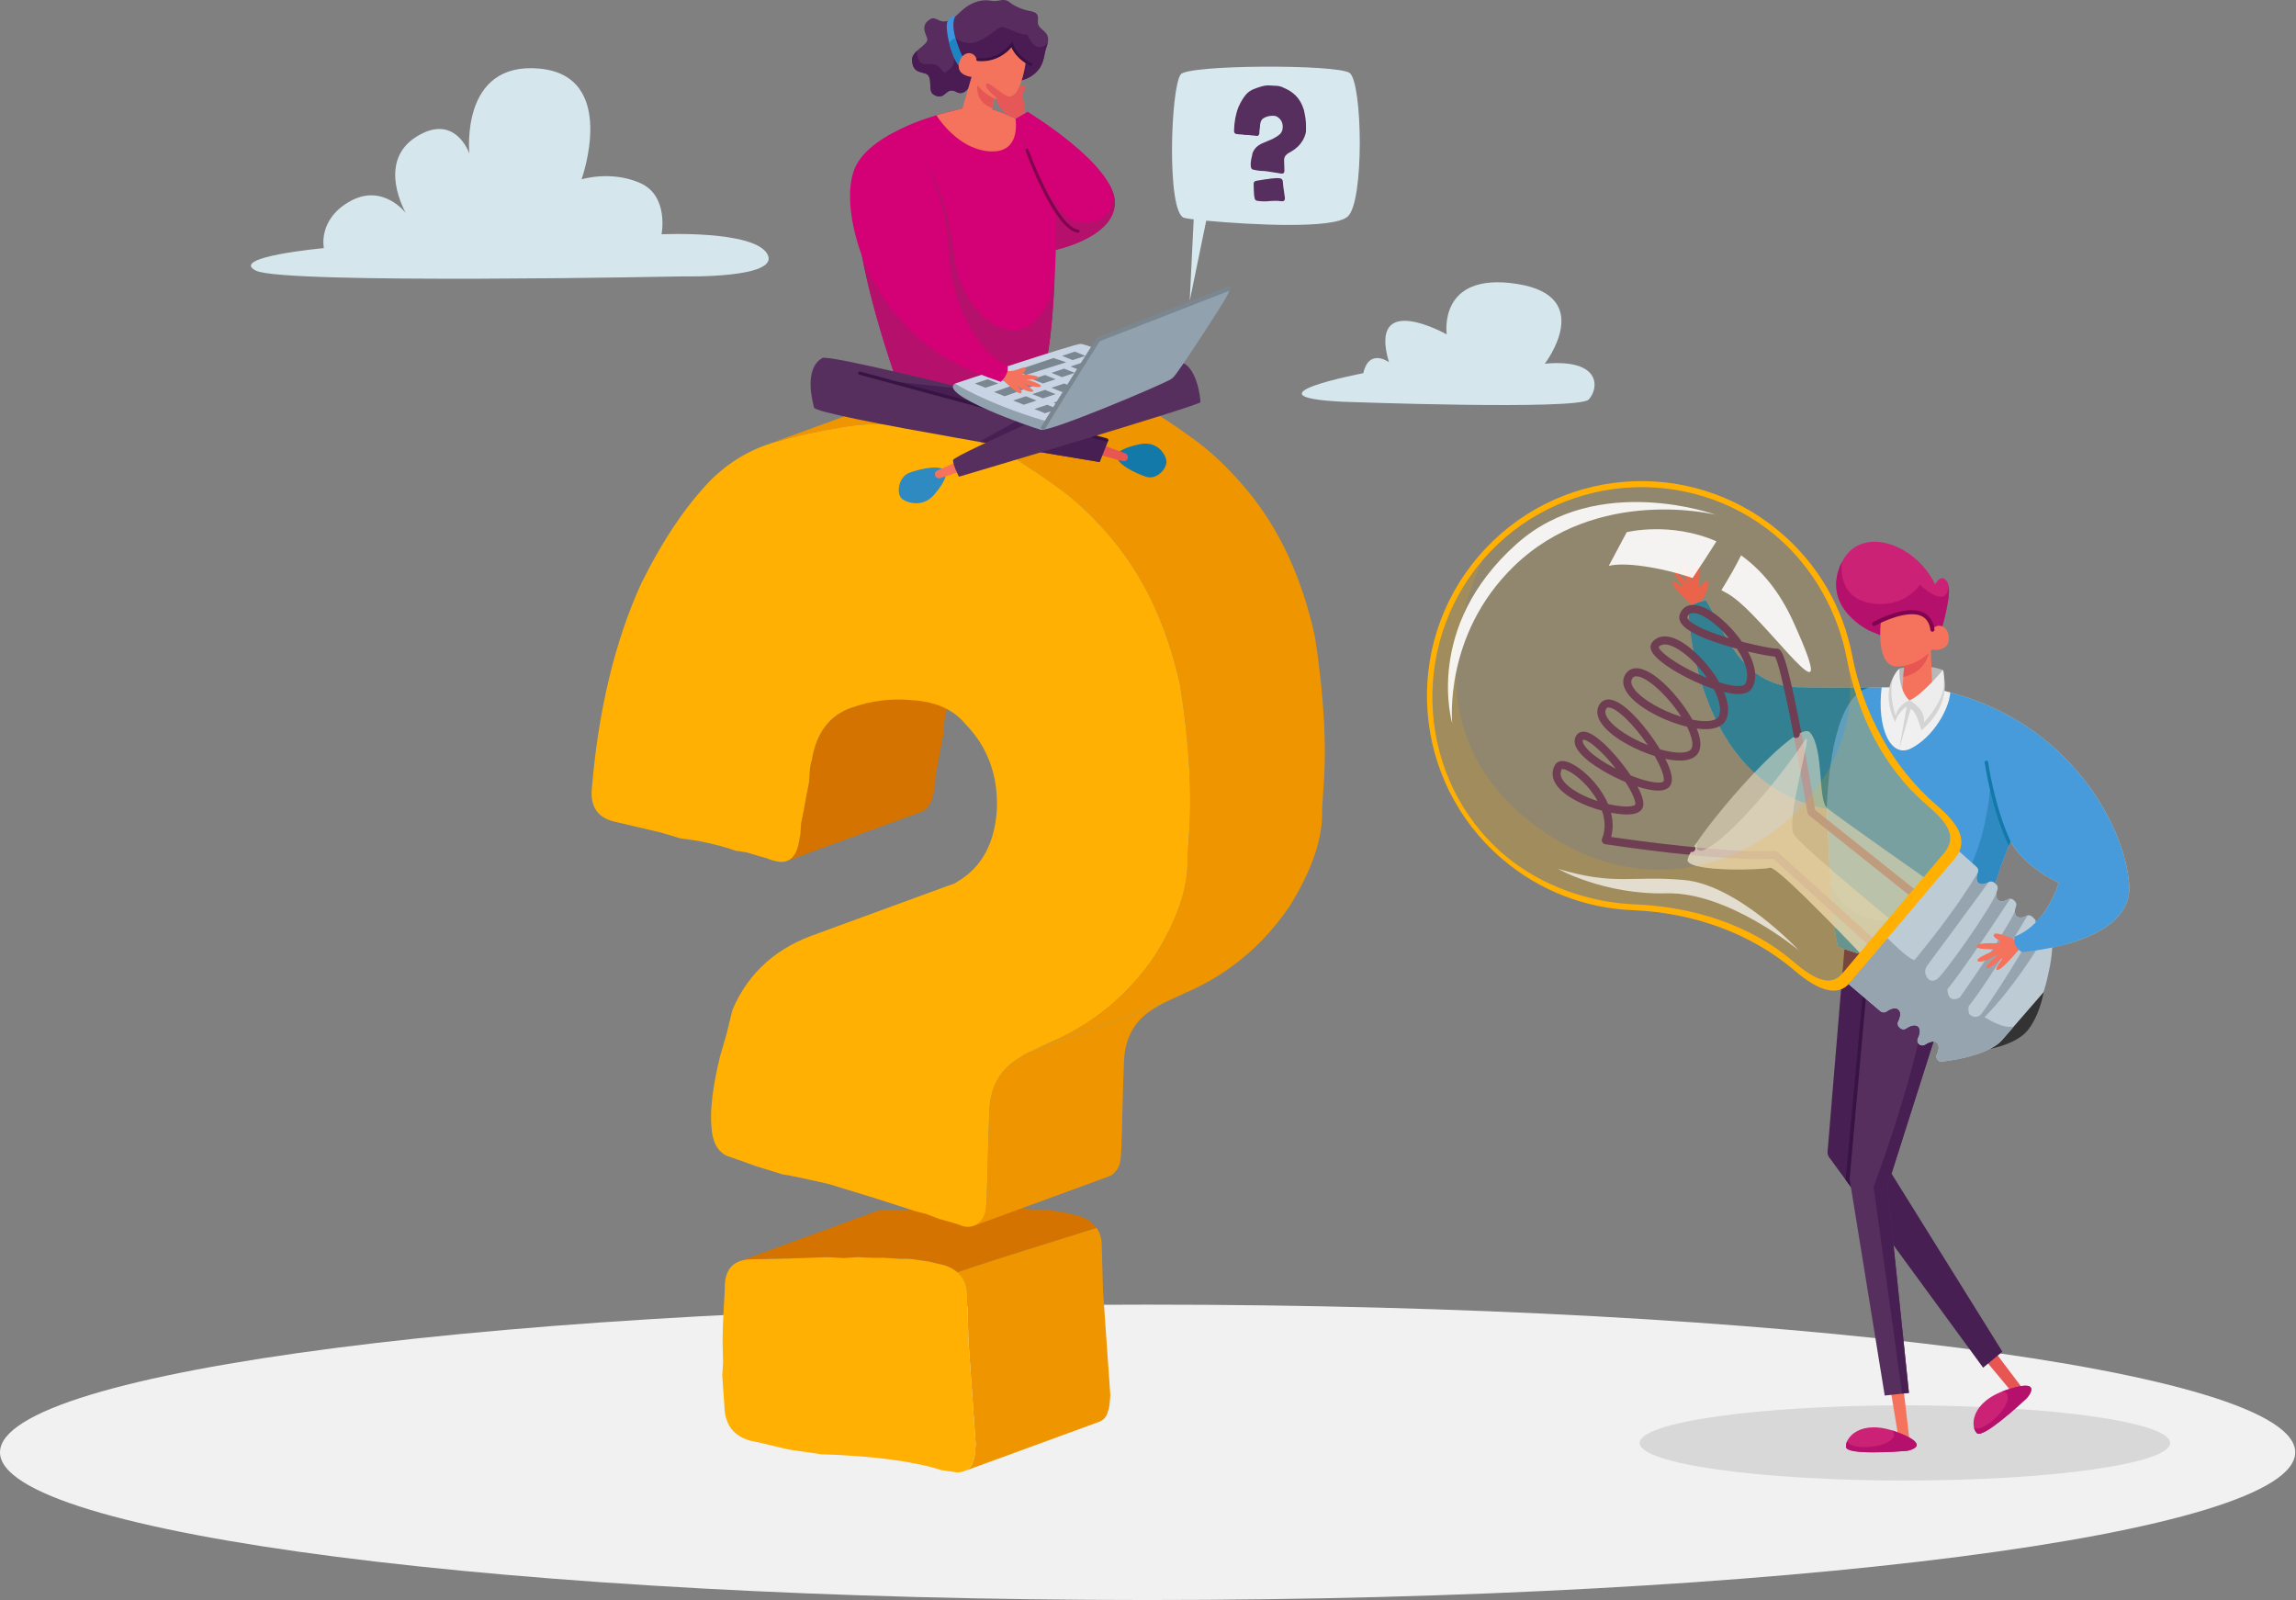 <svg width="2425" height="1690" viewBox="0 0 2425 1690" fill="none" xmlns="http://www.w3.org/2000/svg">
<rect x="0" y="0" width="2425" height="1690" fill="#808080" stroke="none"/>
<g clip-path="url(#clip0_22_74)">
<path d="M1417.5 424.26C1417.5 424.26 1667.13 433.53 1677.95 421.94C1688.77 410.35 1691.86 378.66 1631.58 384.07C1631.58 384.07 1686.45 312.97 1602.21 299.83C1517.97 286.69 1528.02 353.16 1528.02 353.16C1528.02 353.16 1444.55 306.02 1466.96 382.53C1466.96 382.53 1446.09 367.07 1439.91 394.12C1439.91 394.12 1310.08 418.85 1417.5 424.26Z" fill="#D6E6ED"/>
<path d="M722.49 291.87C722.49 291.87 824.31 294.22 810.59 268.54C796.87 242.86 698.71 247.43 698.71 247.43C698.71 247.43 706.82 206.94 676.21 193.32C645.6 179.71 614.23 189.36 614.23 189.36C614.23 189.36 653.7 80.02 569.52 72.42C485.34 64.82 495.75 162.21 495.75 162.21C495.75 162.21 480.69 118.05 439.06 144.84C397.43 171.63 428.68 225.05 428.68 225.05C428.68 225.05 404.49 193.21 369.89 212.46C335.3 231.71 342.07 262.02 342.07 262.02C342.07 262.02 240.84 271.34 270.45 285.89C300.08 300.43 722.49 291.87 722.49 291.87Z" fill="#D6E6ED"/>
<path d="M1212.09 1689.76C1881.51 1689.76 2424.18 1619.93 2424.18 1533.78C2424.18 1447.63 1881.51 1377.8 1212.09 1377.8C542.671 1377.8 0 1447.63 0 1533.78C0 1619.93 542.671 1689.76 1212.09 1689.76Z" fill="#F1F1F1"/>
<path d="M2011.95 1563.58C2166.67 1563.58 2292.09 1545.81 2292.09 1523.88C2292.09 1501.95 2166.67 1484.18 2011.95 1484.18C1857.23 1484.18 1731.81 1501.95 1731.81 1523.88C1731.81 1545.81 1857.23 1563.58 2011.95 1563.58Z" fill="#D8D8D8"/>
<path d="M2016.79 1521.45L2008.28 1447.7L1994.12 1451.39L2005.45 1520.13L2016.79 1521.45Z" fill="#F5735D"/>
<path d="M2017.05 1531.56C2015.66 1531.98 2014.23 1532.24 2012.78 1532.35C2002.91 1533.11 1951.11 1536.73 1949.77 1528.39C1948.29 1519.17 1964.3 1497.7 2003.61 1512.42C2034.91 1524.13 2023.06 1529.77 2017.05 1531.56Z" fill="#CC2276"/>
<path d="M2003.62 1512.41C2001.83 1511.74 2000.09 1511.15 1998.4 1510.62C2006 1518.28 1991.95 1528.1 1969.65 1528.25C1955.94 1528.34 1951.88 1524.89 1951.13 1521.56C1949.91 1524.07 1949.47 1526.48 1949.77 1528.38C1951.11 1536.72 2002.91 1533.11 2012.78 1532.34C2014.23 1532.23 2015.65 1531.97 2017.05 1531.55C2023.06 1529.77 2034.91 1524.13 2003.62 1512.41Z" fill="#B5106B"/>
<path d="M2138.04 1468.71L2093.29 1409.48L2082.96 1419.84L2127.61 1473.33L2138.04 1468.71Z" fill="#E85653"/>
<path d="M2142.63 1474.14C2141.8 1475.33 2140.85 1476.42 2139.79 1477.41C2132.55 1484.16 2094.3 1519.28 2088.05 1513.59C2081.15 1507.31 2080.28 1480.54 2120.19 1467.53C2151.95 1457.19 2146.21 1468.99 2142.63 1474.14Z" fill="#CC2276"/>
<path d="M2120.19 1467.54C2118.37 1468.13 2116.64 1468.75 2114.99 1469.4C2125.71 1470.66 2120.85 1487.09 2103.5 1501.1C2092.84 1509.72 2087.51 1509.55 2084.85 1507.42C2085.46 1510.14 2086.62 1512.3 2088.04 1513.59C2094.29 1519.28 2132.54 1484.16 2139.78 1477.41C2140.84 1476.42 2141.79 1475.33 2142.62 1474.14C2146.21 1468.99 2151.95 1457.19 2120.19 1467.54Z" fill="#B5106B"/>
<path d="M1950.32 975.11L1930.24 1216.43C1930.08 1218.98 1930.99 1221.48 1932.75 1223.33L2094.55 1444.38L2114.9 1427.51L1987.18 1222.38L2033.91 978.99L1950.32 975.11Z" fill="#481F52"/>
<path d="M2080.48 979.55L1993.46 1253.07L2016.18 1470.99L1990.62 1473.83L1953.46 1244.73L1976.43 973.38L2080.48 979.55Z" fill="#562F5E"/>
<path d="M2008.95 1471.79L2016.18 1470.99L1993.46 1253.06L2080.47 979.54L1976.42 973.38L1972.09 1025.34C1979.47 1016.66 2003.82 993.15 2028.59 1019.88C2055.56 1048.98 1978.9 1253.42 1978.9 1253.42L2008.95 1471.79Z" fill="#481F52"/>
<path d="M1953.46 1245.03L1974.35 1013.75C1974.38 1013.44 1974.32 1013.13 1974.19 1012.84L1967.74 999.24C1967.32 998.35 1966.26 997.98 1965.38 998.4C1964.49 998.82 1964.12 999.88 1964.54 1000.76L1970.79 1013.93L1949.34 1245.97L1954.81 1253.51L1953.46 1245.03Z" fill="#371443"/>
<path d="M1796.8 635.75C1796.8 635.75 1807.7 616.17 1803.99 613.57C1800.28 610.98 1796.97 621.67 1795.01 619.26C1793.05 616.85 1797.75 597.02 1792.69 594.73C1788.38 592.78 1788.95 613.77 1787.69 613.2C1786.42 612.63 1781.15 595.3 1778.14 594.55C1775.13 593.8 1774.88 600.4 1780.4 611.12C1780.4 611.12 1782.57 615.76 1781.7 615.67C1780.83 615.58 1771.22 601.78 1769.29 603.34C1767.36 604.91 1769.62 608.67 1777.36 619.19C1777.36 619.19 1778.93 621.12 1777.66 620.55C1776.39 619.98 1765.94 610.06 1766.27 615.4C1766.6 620.73 1789.17 641.62 1789.17 641.62L1796.8 635.75Z" fill="#E55857"/>
<path d="M2033.56 725.61C2033.56 725.61 1933.92 726.87 1898.56 725.85C1836.34 724.06 1818.27 659.31 1801.9 634.23C1801.9 634.23 1787.25 635.49 1783.33 644.46C1783.33 644.46 1787.43 826.96 1929.48 854.56C1929.48 854.56 1933.94 975.83 1941.34 999.87C1941.34 999.87 2018.37 1029.69 2082.9 1016.77C2082.9 1016.77 2106.32 925.96 2123.61 888.81C2123.61 888.81 2135.93 914.13 2174.44 932.3C2174.44 932.3 2161.81 976.36 2127.74 989.14C2127.74 989.14 2125.02 998.94 2135.23 1005.41C2135.23 1005.41 2253.19 997.83 2248.86 934.28C2244.53 870.74 2180.74 750.4 2033.56 725.61Z" fill="#F1BD73"/>
<path d="M2033.56 725.61C2033.56 725.61 1933.92 726.87 1898.56 725.85C1836.34 724.06 1818.27 659.31 1801.9 634.23C1801.9 634.23 1787.25 635.49 1783.33 644.46C1783.33 644.46 1787.43 826.96 1929.48 854.56C1929.48 854.56 1933.94 975.83 1941.34 999.87C1941.34 999.87 2018.37 1029.69 2082.9 1016.77C2082.9 1016.77 2106.32 925.96 2123.61 888.81C2123.61 888.81 2135.93 914.13 2174.44 932.3C2174.44 932.3 2161.81 976.36 2127.74 989.14C2127.74 989.14 2125.02 998.94 2135.23 1005.41C2135.23 1005.41 2253.19 997.83 2248.86 934.28C2244.53 870.74 2180.74 750.4 2033.56 725.61Z" fill="#479BDB"/>
<path d="M1929.27 854.52C1931.1 810.63 1939.33 734.47 1974.17 726.15C1946.12 726.31 1915.21 726.34 1898.56 725.86C1836.34 724.07 1818.27 659.32 1801.9 634.24C1801.9 634.24 1787.25 635.5 1783.33 644.47C1783.33 644.46 1787.44 826.77 1929.27 854.52Z" fill="#1279A9"/>
<path d="M2082.9 1016.77C2082.9 1016.77 2105.94 927.45 2123.19 889.74C2116.82 877.12 2109.22 857.56 2102.24 827.81C2102.24 827.81 2096.48 967.02 2006.69 972.7C1962.64 975.49 1942.65 955.56 1933.71 934.53C1935.67 962.66 1938.25 989.8 1941.35 999.87C1941.34 999.87 2018.38 1029.69 2082.9 1016.77Z" fill="#2F8AC2"/>
<path d="M1987.35 726.06C1982.05 769.67 1997.35 801.28 2018.51 790.35C2041.87 778.28 2058.45 749.37 2059.87 731.27C2051.41 729.05 2042.64 727.15 2033.55 725.62C2033.56 725.61 2013.06 725.87 1987.35 726.06Z" fill="#F0F0F0"/>
<path d="M2123.61 888.81C2106.27 851.36 2099.88 805.34 2099.82 804.84C2099.69 803.85 2098.78 803.16 2097.79 803.3C2096.81 803.43 2096.11 804.34 2096.25 805.32C2096.32 805.84 2103.09 854.68 2121.68 893.13C2122.33 891.63 2122.98 890.18 2123.61 888.81Z" fill="#1279A9"/>
<path d="M2006.18 706.05C2006.18 706.05 2028.63 699.11 2052.02 707.58L2046.26 724.62L2004.24 729.97L2006.18 706.05Z" fill="#B8B8B8"/>
<path d="M1975.07 666.27C1975.07 666.27 1925.09 643.49 1943.41 597.82C1961.73 552.15 2022.69 572.92 2043.82 617.1C2043.82 617.1 2050.62 604.08 2057 615.14C2063.38 626.2 2047.17 676.29 2047.17 676.29C2047.17 676.29 2020.7 686.78 1975.07 666.27Z" fill="#CC2276"/>
<path d="M2058.14 618.73C2056.42 645.29 2027.78 617.5 2027.78 617.5C2027.78 617.5 2011.14 643.52 1974.83 636.81C1942.72 630.88 1944.5 600.53 1945.34 593.58C1944.66 594.93 1944.01 596.34 1943.41 597.82C1925.09 643.49 1975.07 666.27 1975.07 666.27C2020.71 686.78 2047.17 676.29 2047.17 676.29C2047.17 676.29 2060.75 634.3 2058.14 618.73Z" fill="#B5106B"/>
<path d="M2041.57 745.93L2039.19 683.24L2012.14 689.01L2008.09 745.34C2018.21 745.52 2031.45 745.55 2041.57 745.93Z" fill="#F5735D"/>
<path d="M2010.27 714.93C2034.26 709.83 2036.96 690.03 2036.96 690.03L2011.98 691.11L2010.27 714.93Z" fill="#E85653"/>
<path d="M1986.57 656.319C1986.57 656.319 1980.3 705.019 2004.33 703.889C2028.37 702.759 2040.28 685.929 2040.28 685.929C2040.28 685.929 2058.04 689.339 2058.3 674.619C2058.56 659.899 2044.67 656.559 2039.85 666.549C2039.85 666.549 2041.06 631.899 1986.57 656.319Z" fill="#F5735D"/>
<path d="M2040.98 667.119C2039.91 667.099 2039 666.299 2038.88 665.209C2038.23 659.609 2035.25 650.039 2022.61 648.839C2004.87 647.149 1980.73 660.629 1980.49 660.759C1979.45 661.349 1978.13 660.979 1977.55 659.939C1976.96 658.899 1977.33 657.589 1978.37 656.999C1979.4 656.419 2003.87 642.719 2023.02 644.539C2039.73 646.119 2042.67 660.379 2043.17 664.709C2043.31 665.889 2042.46 666.969 2041.28 667.099C2041.17 667.119 2041.07 667.119 2040.98 667.119Z" fill="#81034F"/>
<path d="M2051.84 709.75C2051.84 709.75 2064.59 741.42 2029.34 771.4C2029.34 771.4 2024.4 751.299 2018.06 748.599L2005.84 791.38L2013.89 746.07C2013.89 746.07 2004.66 751.89 2001.61 762.58C2001.61 762.58 1986.33 735.079 2001.31 712.219L2013.42 738.37L2019.77 741.07L2051.84 709.75Z" fill="#D4D4D4"/>
<path d="M2052.78 725.15C2052.78 725.15 2054.01 709.93 2052.01 707.58C2052.01 707.58 2030.15 734.26 2016.58 739.73C2016.58 739.73 2033.45 747.66 2032.21 762.88C2032.22 762.88 2051.37 742.54 2052.78 725.15Z" fill="#EDEDED"/>
<path d="M2006.18 706.05C2006.18 706.05 2004.42 727.79 2016.58 739.72C2016.58 739.72 2005.36 743.19 2002.12 756.06C2002.13 756.06 1989.73 720.04 2006.18 706.05Z" fill="#EDEDED"/>
<path d="M2034.42 959.77L1910.59 861.01C1909.77 860.36 1909.22 859.42 1909.05 858.39C1896.95 785.31 1881.07 704.24 1874.71 693.42C1869.75 693.09 1858.79 691.07 1846.18 688.06C1854.55 703.53 1856.14 717.04 1850.57 726.6C1847.85 731.27 1842.15 733.4 1833.64 732.92C1829.85 732.71 1825.52 731.98 1820.86 730.84C1824.65 740.08 1826.23 749.06 1824.34 756.6C1823.17 761.28 1819.58 767.29 1809.13 769.36C1804.31 770.32 1798.43 770.25 1791.99 769.38C1795.8 778.55 1797.78 788.31 1793.64 795.16C1788.3 803.99 1774.42 804.74 1758.91 801.44C1765.7 814.81 1767.47 824.24 1764.17 829.54C1758.96 837.89 1743.49 835.25 1729.48 830.64C1733.65 838.36 1736.56 846.13 1735.43 851.47C1734.83 854.28 1732.67 857.94 1725.76 859.46C1720 860.72 1711.26 860.25 1701.53 858.37C1704.12 868.51 1703.45 877.13 1701.62 883.91C1725.01 887.34 1825.04 901.42 1874.35 898.51C1875.49 898.44 1876.6 898.84 1877.45 899.6L1993.76 1004.95C1995.47 1006.5 1995.62 1009.11 1994.13 1010.85C1994.1 1010.88 1994.08 1010.91 1994.05 1010.94C1992.48 1012.68 1989.8 1012.81 1988.06 1011.24L1873.06 907.08C1815.74 909.95 1700.31 892.31 1695.37 891.55C1694.09 891.35 1692.98 890.59 1692.34 889.47C1691.7 888.35 1691.6 887 1692.08 885.8C1695.96 876.01 1695.31 865.8 1692 856.16C1673.29 851.12 1653.35 841.67 1644.57 829.92C1639.16 822.67 1638.37 815.08 1642.28 807.97C1643.57 805.63 1647.82 800.76 1659.32 806.18C1668.69 810.6 1682.51 821.99 1692.27 837.5C1694.8 841.53 1696.82 845.4 1698.39 849.11C1708.73 851.56 1718.21 852.44 1723.95 851.18C1726.21 850.68 1727.1 849.97 1727.15 849.71C1727.8 846.64 1724.76 838.21 1716.72 825.83C1711.42 823.61 1707.2 821.57 1705.11 820.53C1693.82 814.92 1657.48 795.33 1663.82 778.77C1665.79 773.64 1670.42 771.6 1676.22 773.31C1687.15 776.54 1703.1 793.32 1714.39 807.93C1716.5 810.66 1719.41 814.57 1722.41 819.02C1742.6 827.14 1755.34 827.7 1756.99 825.05C1757.86 823.65 1757.88 816.13 1747.64 798.43C1737.84 795.35 1728.03 791.1 1719.83 786.65C1694.41 772.84 1682.7 757.44 1688.5 745.47C1690.54 741.27 1694.06 738.86 1698.41 738.7C1705.79 738.43 1715.56 744.65 1727.46 757.19C1736.54 766.76 1746.05 779.35 1753.29 791.34C1769.58 796.01 1783.07 796.26 1786.4 790.77C1788.85 786.72 1787.07 778.02 1781.77 767.43C1757.81 761.67 1730.06 747.29 1719.32 732.75C1712.76 723.87 1714.01 717.12 1716.22 713.01C1718.75 708.32 1722.84 705.8 1728.06 705.73C1746.4 705.49 1773.73 736.02 1786.4 758.15C1786.75 758.76 1787.1 759.39 1787.45 760.03C1795.17 761.61 1802.18 762.08 1807.47 761.03C1814.84 759.57 1815.79 755.77 1816.1 754.53C1817.89 747.38 1815.27 737.7 1810.1 727.69C1782.58 718.5 1749.55 699.4 1744.22 687.3C1742.21 682.74 1743.88 679.64 1745.06 678.2C1748.51 673.98 1756.66 668.07 1772.53 676.03C1787 683.29 1805.11 701.58 1815.87 720.62C1817.69 721.19 1819.46 721.7 1821.17 722.15C1835.36 725.89 1841.94 724.56 1843.25 722.31C1847.84 714.43 1844.9 701.22 1835.18 686.07C1834.97 685.74 1834.76 685.42 1834.54 685.09C1832.49 684.54 1830.44 683.98 1828.39 683.39C1799.6 675.2 1782.01 666.96 1776.12 658.91C1772.92 654.54 1773.38 650.74 1774.34 648.33C1776.51 642.83 1780.79 639.5 1786.4 638.95C1802.07 637.42 1825.46 657.24 1839.77 677.7C1858.11 682.47 1873.34 685.14 1875.99 684.96C1880.67 684.64 1883.64 688.64 1889.95 714.24C1893.4 728.26 1897.55 747.83 1902.28 772.4C1909.43 809.57 1915.79 847.23 1917.15 855.37L2039.71 953.12C2041.54 954.58 2041.84 957.25 2040.38 959.08C2040.35 959.12 2040.31 959.16 2040.28 959.2C2038.8 960.94 2036.21 961.2 2034.42 959.77ZM1723.67 717.04C1722.15 719.87 1722.97 723.46 1726.12 727.72C1734.45 738.99 1755.79 750.71 1775.76 756.99C1761.38 734.54 1738.97 714.09 1728.16 714.23C1726.57 714.25 1725.42 714.74 1724.5 715.81C1724.2 716.15 1723.93 716.56 1723.67 717.04ZM1774.87 702.28C1783.72 707.44 1793.59 712.23 1803.03 716.02C1793.49 702.24 1780.41 689.48 1768.73 683.62C1760.79 679.64 1755.1 679.56 1751.79 683.39C1752.12 685.17 1756.76 691.72 1774.87 702.28ZM1696.11 749.18C1692.73 756.15 1704.14 768.49 1723.86 779.2C1729.31 782.16 1734.9 784.75 1740.39 786.93C1725.54 765.02 1706.97 746.88 1698.71 747.18C1698.12 747.2 1697.47 747.3 1696.82 748.06C1696.58 748.35 1696.34 748.71 1696.11 749.18ZM1651.35 824.84C1657.87 833.57 1672.56 841.16 1687.47 846.03C1683.25 838.32 1677.6 831.29 1671.65 825.55C1660.27 814.54 1651.6 811.65 1649.61 812.21C1648.21 814.84 1646.95 818.96 1651.35 824.84ZM1782.21 651.47C1782.1 651.75 1781.84 652.41 1782.95 653.94C1787.23 659.79 1802.86 667.01 1826.15 673.95C1812.89 658.24 1796.36 646.53 1787.21 647.43C1785.63 647.58 1784.42 648.16 1783.5 649.24C1783 649.82 1782.57 650.56 1782.21 651.47ZM1671.72 781.8C1670.47 785.05 1677.65 797.01 1706.65 811.82C1698.92 801.95 1690.52 793.04 1683.44 787.34C1674.87 780.43 1672.04 781.22 1672.03 781.22C1672.03 781.22 1672.02 781.23 1672 781.25C1671.96 781.31 1671.85 781.46 1671.72 781.8Z" fill="#582C5F"/>
<path opacity="0.53" d="M1869.49 916.37C1861.21 918.7 1788.65 920.91 1782.7 909.53C1781.96 908.12 1783.17 904.68 1785.88 899.79C1787.18 900.13 1788.63 899.85 1789.77 898.51C1791.28 896.75 1790.92 894.73 1789.75 893.36C1809.52 862.57 1864.78 798.61 1894.23 778.37C1895.79 779.69 1898.19 780.01 1899.9 778.02C1900.91 776.84 1901.07 775.55 1900.73 774.42C1905.91 771.76 1909.78 771.24 1911.76 773.57C1926.64 791.03 1919.79 844.84 1929.75 853.37C1939.71 861.9 2049.67 938.84 2049.67 938.84C2049.67 938.84 2012.95 1033.01 1976.35 1018.92C1976.35 1018.92 1877.77 914.04 1869.49 916.37Z" fill="#F2F2F2"/>
<path opacity="0.53" d="M1869.49 916.37C1861.21 918.7 1788.65 920.91 1782.7 909.53C1781.96 908.12 1783.17 904.68 1785.88 899.79C1787.18 900.13 1788.63 899.84 1789.77 898.51C1791.28 896.75 1790.92 894.73 1789.75 893.36C1790.5 892.19 1791.31 890.97 1792.16 889.7C1790.85 897.19 1792.66 904.53 1811.67 890.37C1842.06 867.73 1886.03 812.75 1906.46 781.58C1916.29 766.59 1885.13 866.95 1894.71 881.43C1904.28 895.91 2013.47 984.75 2013.47 984.75L1983 1020.31C1980.79 1020.21 1978.57 1019.76 1976.35 1018.9C1976.35 1018.92 1877.77 914.04 1869.49 916.37Z" fill="#E6E6E6"/>
<path d="M2160.88 1033.15C2160.34 1037.41 2157.42 1068.05 2141.9 1087.74C2126.38 1107.43 2084.32 1110.39 2084.32 1110.39L2160.88 1033.15Z" fill="#333333"/>
<path d="M1986.1 1067.91L1952.53 1039.38L2069.46 899.28C2069.46 899.28 2073.1 902.62 2087.73 915.64C2089.38 917.1 2089.84 919.45 2088.99 921.49C2087.05 926.13 2087.1 930.4 2089.55 932.52C2091.97 934.62 2096.14 934.11 2100.41 931.61C2102.33 930.49 2104.76 930.81 2106.41 932.29C2107.05 932.86 2107.69 933.43 2108.34 934.01C2109.95 935.44 2110.41 937.73 2109.6 939.73C2107.77 944.27 2107.86 948.43 2110.26 950.51C2112.63 952.57 2116.67 952.12 2120.85 949.75C2122.74 948.68 2125.13 949.01 2126.74 950.47C2127.11 950.8 2127.48 951.13 2127.84 951.46C2129.45 952.9 2130.07 955.19 2129.29 957.21C2127.57 961.64 2127.71 965.67 2130.06 967.71C2132.36 969.71 2136.23 969.34 2140.28 967.16C2142.18 966.14 2144.53 966.49 2146.12 967.93C2146.9 968.63 2147.66 969.33 2148.4 970C2149.95 971.41 2150.56 973.61 2149.85 975.57C2148.29 979.85 2148.49 983.7 2150.78 985.69C2153.5 988.05 2158.43 987.1 2163.24 983.75C2163.63 984.13 2163.97 984.47 2164.24 984.74C2174.26 995.02 2158.53 1047.69 2158.53 1047.69C2158.53 1047.69 2131.16 1079.2 2114.75 1098.11C2098.33 1117.02 2048.76 1121.36 2048.76 1121.36L2046.93 1119.8C2045.15 1118.28 2044.59 1115.74 2045.62 1113.64C2048.15 1108.5 2048.33 1103.61 2045.66 1101.29C2042.95 1098.94 2038.05 1099.86 2033.26 1103.18C2031.36 1104.5 2028.79 1104.32 2027.03 1102.82C2025.24 1101.29 2024.68 1098.73 2025.73 1096.63C2028.34 1091.42 2028.56 1086.45 2025.85 1084.1C2023.11 1081.72 2018.13 1082.69 2013.29 1086.11C2011.39 1087.45 2008.8 1087.28 2007.03 1085.77L2006.21 1085.07C2004.41 1083.53 2003.85 1080.95 2004.93 1078.85C2007.63 1073.58 2007.89 1068.51 2005.15 1066.13C2002.38 1063.72 1997.31 1064.75 1992.42 1068.26C1990.5 1069.6 1987.89 1069.43 1986.1 1067.91Z" fill="#BDCCD4"/>
<path d="M2046.99 1119.85C2045.17 1118.3 2044.61 1115.71 2045.65 1113.56C2048.14 1108.45 2048.31 1103.6 2045.65 1101.28C2042.99 1098.97 2038.21 1099.81 2033.49 1103C2031.86 1104.1 2029.71 1104.38 2027.97 1103.46C2025.44 1102.12 2024.49 1099.06 2025.71 1096.62C2028.32 1091.41 2028.54 1086.44 2025.83 1084.09C2023.1 1081.72 2018.15 1082.67 2013.33 1086.05C2011.38 1087.41 2008.75 1087.24 2006.94 1085.7L2006.24 1085.1C2004.4 1083.53 2003.84 1080.9 2004.94 1078.75C2007.6 1073.5 2007.85 1068.48 2005.12 1066.11C2002.36 1063.71 1997.33 1064.72 1992.45 1068.19C1990.5 1069.58 1987.85 1069.41 1986.03 1067.86L1952.6 1039.45C1952.56 1039.41 1952.55 1039.35 1952.59 1039.3L1993.15 990.7C1993.19 990.65 1993.26 990.64 1993.3 990.69C1998.56 995.77 2019.85 1016.57 2022.53 1013.32C2070.05 955.87 2089.38 920.52 2088.97 921.49C2087.03 926.13 2087.08 930.4 2089.53 932.52C2091.87 934.55 2095.84 934.14 2099.97 931.85C2100.07 931.8 2100.18 931.9 2100.11 931.99C2087.92 948.63 2046.71 1004.86 2035.36 1019.96C2033.31 1022.69 2032.77 1026.29 2034 1029.48C2035.6 1033.64 2038.83 1037.92 2045.16 1034.56C2052.46 1030.68 2103.93 956.88 2108.32 943.41C2108.36 943.3 2108.52 943.38 2108.5 943.49C2108 946.48 2108.53 949.02 2110.25 950.51C2112.62 952.57 2116.66 952.12 2120.84 949.75C2121.56 949.34 2122.35 949.14 2123.14 949.13C2108.76 971.13 2074.45 1023.06 2056.9 1044.69C2056.89 1044.71 2056.88 1044.72 2056.88 1044.74C2056.87 1045.24 2056.73 1052.42 2060.96 1054.57C2065.31 1056.78 2070.08 1053.13 2070.15 1053.08C2070.31 1052.84 2114.73 989.92 2127.96 963C2128.01 962.91 2128.14 962.95 2128.15 963.06C2128.21 965.01 2128.83 966.64 2130.07 967.71C2132.37 969.71 2136.24 969.34 2140.29 967.16C2140.69 966.94 2141.11 966.8 2141.54 966.71C2125.03 994.44 2095.91 1042.17 2079.29 1062.56C2079.28 1062.57 2079.28 1062.58 2079.27 1062.59C2079.21 1062.93 2078.13 1069.48 2080.77 1071.77C2083.47 1074.12 2088.64 1075.44 2092.55 1070.94C2095.73 1067.28 2130.28 1016.66 2148.67 980.67C2148.72 980.57 2148.86 980.61 2148.86 980.73C2148.86 982.82 2149.48 984.56 2150.79 985.7C2153.33 987.9 2157.78 987.22 2162.27 984.41C2162.36 984.35 2162.47 984.44 2162.42 984.54C2151.56 1002.87 2125.54 1044.37 2096.24 1074C2096.19 1074.05 2096.19 1074.11 2096.25 1074.14C2097.64 1075.09 2115.05 1086.79 2126.76 1084.03C2126.86 1084.01 2126.93 1084.12 2126.86 1084.2L2114.76 1098.13C2098.62 1116.72 2050.44 1121.22 2048.82 1121.37C2048.79 1121.37 2048.77 1121.36 2048.74 1121.34L2046.99 1119.85Z" fill="#95A4AF"/>
<path opacity="0.14" d="M1588.24 902.62C1496.47 823.99 1487.3 683.2 1565.94 591.43C1644.23 500.06 1783.04 488.52 1875.19 565.89C1915.29 599.55 1940.97 647.45 1950.12 695.04C1961.48 754.12 1988.47 810.56 2034.16 849.7C2057.55 869.74 2068.44 884.72 2050.76 903.58L1945.54 1028.15C1933.55 1042.14 1917.08 1035.51 1893.69 1015.47C1847.78 976.13 1786.77 957.56 1726.36 955.15C1678.91 953.24 1627.1 935.91 1588.24 902.62Z" fill="#FFB002"/>
<path opacity="0.15" d="M1566.19 591.32C1566.43 591.04 1566.68 590.77 1566.91 590.5C1549.58 625.23 1481.79 784.59 1639.51 884.21C1800.43 985.85 1975.27 842.08 1952.03 703.02C1964.24 759.14 1990.8 812.25 2034.4 849.61C2057.79 869.65 2068.68 884.63 2051 903.49L1945.78 1028.06C1933.79 1042.05 1917.32 1035.42 1893.93 1015.38C1848.02 976.04 1787.01 957.47 1726.6 955.06C1679.15 953.16 1627.34 935.83 1588.48 902.53C1496.72 823.88 1487.56 683.09 1566.19 591.32Z" fill="#FFB002"/>
<path d="M1588.49 902.52C1496.72 823.89 1487.55 683.1 1566.19 591.33C1644.48 499.96 1783.29 488.42 1875.44 565.79C1915.54 599.45 1941.22 647.35 1950.37 694.94C1961.73 754.02 1988.72 810.46 2034.41 849.6C2057.8 869.64 2068.69 884.62 2051.01 903.48L1945.79 1028.05C1933.8 1042.04 1917.33 1035.41 1893.94 1015.37C1848.03 976.03 1787.02 957.46 1726.61 955.05C1679.16 953.15 1627.35 935.81 1588.49 902.52ZM1586.3 906.91C1626.54 941.39 1675.38 959.29 1724.51 961.25C1787.06 963.75 1848.62 984.85 1896.16 1025.58C1920.38 1046.33 1940.91 1052.93 1953.33 1038.44L2062.27 909.46C2080.57 889.93 2070.12 871.56 2045.91 850.81C1998.6 810.28 1967.96 753.1 1956.19 691.93C1946.72 642.65 1920.88 596.16 1879.36 561.3C1783.94 481.19 1642.72 492.82 1561.66 587.44C1480.24 682.47 1491.27 825.5 1586.3 906.91Z" fill="#FFB002"/>
<path opacity="0.9" d="M1812 543.61C1812 543.61 1687.12 512.4 1598.85 598.1C1524.1 670.68 1533.82 763.8 1533.82 763.8C1533.82 763.8 1503.11 662.1 1602.08 574.17C1687.56 498.24 1812 543.61 1812 543.61Z" fill="white"/>
<path opacity="0.7" d="M1645.47 917.57C1645.47 917.57 1694.11 945.11 1759.94 943.42C1825.78 941.73 1899.9 1003.67 1899.9 1003.67C1899.9 1003.67 1835.35 934.22 1778.3 929.32C1721.27 924.42 1706.91 935.67 1645.47 917.57Z" fill="white"/>
<path opacity="0.9" d="M1787.66 610.47C1753.11 598.7 1715 593.43 1699.13 597.64L1718.1 562.03C1718.1 562.03 1764.34 550.48 1812.88 571.69C1804.71 584.77 1796.22 597.64 1787.66 610.47Z" fill="white"/>
<path opacity="0.9" d="M1826.03 627.69C1823.5 626.17 1820.84 624.69 1818.1 623.26C1825.56 611.29 1832.63 599.11 1838.9 586.48C1859.46 601.21 1878.99 623.42 1894.04 656.62C1950.46 781.09 1864.58 650.89 1826.03 627.69Z" fill="white"/>
<path d="M2128.59 992.66C2128.59 992.66 2108.4 982.94 2106.03 986.79C2103.66 990.64 2114.54 993.32 2112.24 995.42C2109.95 997.52 2089.88 993.99 2087.89 999.18C2086.2 1003.6 2107.12 1001.79 2106.62 1003.08C2106.12 1004.38 2089.14 1010.66 2088.56 1013.72C2087.98 1016.78 2094.59 1016.62 2104.97 1010.49C2104.97 1010.49 2109.47 1008.05 2109.44 1008.93C2109.4 1009.81 2096.19 1020.22 2097.87 1022.05C2099.55 1023.88 2103.17 1021.4 2113.22 1013.05C2113.22 1013.05 2115.05 1011.37 2114.56 1012.67C2114.06 1013.97 2104.78 1024.99 2110.09 1024.34C2115.4 1023.69 2134.91 999.93 2134.91 999.93L2128.59 992.66Z" fill="#F5735D"/>
<path d="M2156.83 966.4C2149.69 975.7 2140.14 984.49 2127.75 989.14C2127.75 989.14 2125.03 998.94 2135.24 1005.41C2135.24 1005.41 2158.43 1003.91 2183.86 996.72C2174.91 986.57 2165.81 976.53 2156.83 966.4Z" fill="#479BDB"/>
<path d="M1139.66 1284.15L1122.62 1280.15L1106.59 1277.83C1102.84 1277.32 1098.16 1277.17 1092.54 1277.36L1073.89 1276.21C1069.06 1276.55 1060.42 1276.35 1048.01 1275.57L1033.55 1276.58L1016.32 1275.64C988.4 1276.79 961.48 1277.55 935.54 1277.92C930.88 1278 926.8 1278.68 923.31 1279.95L781.12 1331.97C784.61 1330.69 788.69 1330.01 793.35 1329.94C819.3 1329.57 846.21 1328.81 874.13 1327.66L891.35 1328.6L905.81 1327.59C918.22 1328.37 926.86 1328.57 931.69 1328.23L950.34 1329.38C955.96 1329.19 960.63 1329.34 964.39 1329.85L980.42 1332.17L997.46 1336.17C1003 1338.05 1007.56 1340.54 1011.19 1343.63C1059.89 1327.11 1109.12 1312.36 1158.18 1296.81C1154.19 1291.22 1148.03 1286.98 1139.66 1284.15Z" fill="#D57300"/>
<path d="M1163.66 1315.51C1163.65 1308.13 1161.81 1301.91 1158.18 1296.82C1109.13 1312.37 1059.89 1327.12 1011.19 1343.64C1018.01 1349.46 1021.45 1357.42 1021.46 1367.54L1022.82 1415.75L1030.5 1525.31C1029.87 1535.53 1029.05 1541.09 1028.04 1541.99C1026.98 1547.83 1023.76 1551.73 1018.4 1553.69L1160.59 1501.67C1165.95 1499.71 1169.17 1495.81 1170.23 1489.97C1171.24 1489.07 1172.06 1483.51 1172.69 1473.29L1165.01 1363.73L1163.66 1315.51Z" fill="#EF9500"/>
<path d="M1021.47 1367.53L1022.83 1415.74L1030.51 1525.3C1029.88 1535.52 1029.06 1541.08 1028.05 1541.98C1026.59 1550.03 1021.03 1554.39 1011.41 1555.08L994.28 1552.6C980.08 1548.04 962.76 1544.37 942.33 1541.6C920.75 1538.67 895.69 1536.74 867.15 1535.8L835.75 1531.27C832.89 1530.86 821.05 1528.11 800.25 1523.06C777.42 1519.76 765.7 1507.22 765.12 1485.44L762.82 1452.58L763.67 1438.76L763.28 1421.67C762.89 1412.32 763.64 1392.28 765.53 1361.58C764.86 1340.83 774.15 1330.29 793.38 1329.97C819.33 1329.6 846.24 1328.84 874.16 1327.69L891.38 1328.63L905.84 1327.62C918.25 1328.4 926.89 1328.6 931.72 1328.26L950.37 1329.41C955.99 1329.22 960.66 1329.38 964.42 1329.88L980.45 1332.2L997.48 1336.2C1013.45 1341.58 1021.45 1352.03 1021.47 1367.53Z" fill="#FFB002"/>
<path d="M1090.58 1109.5L1232.77 1057.48L1225.34 1061.05L1083.15 1113.07L1090.58 1109.5Z" fill="#FFB002"/>
<path d="M898.08 747.88C875.5 756.14 861.92 774.57 857.35 803.18C856.21 806.11 855.45 810.65 855.06 816.78L854.5 826L852.42 836.55C849.49 852.65 847.38 863.7 846.06 869.72L845.4 880.46L843.22 892.55C840.91 901.61 836.88 907.2 831.12 909.31L973.31 857.29C979.07 855.18 983.11 849.59 985.42 840.53L987.6 828.44L988.26 817.7C989.58 811.68 991.69 800.63 994.62 784.53L996.7 773.98L997.26 764.76C997.65 758.63 998.4 754.09 999.54 751.16C1004.1 722.55 1017.69 704.12 1040.27 695.86L898.08 747.88Z" fill="#D57300"/>
<path d="M1077.16 1116.86C1057.24 1128.45 1046.53 1146.51 1045.04 1171.08C1044.66 1177.22 1043.71 1208.07 1042.24 1263.63L1041.58 1274.37C1041.07 1282.58 1037.82 1288.81 1031.79 1293.11C1030.79 1293.66 1029.77 1294.13 1028.75 1294.5L1170.94 1242.48C1171.96 1242.11 1172.97 1241.64 1173.98 1241.09C1180.01 1236.8 1183.26 1230.56 1183.77 1222.35L1184.43 1211.61C1185.9 1156.05 1186.85 1125.21 1187.23 1119.06C1188.73 1094.48 1199.43 1076.42 1219.35 1064.84L1225.34 1061.05L1083.15 1113.07L1077.16 1116.86Z" fill="#EF9500"/>
<path d="M1396.4 854.93L1397.72 833.43C1401.41 788.53 1398.46 734.92 1388.86 672.59C1375.38 610.76 1351.64 559.31 1317.69 518.25C1297.1 493.59 1276.22 474.07 1255.05 459.64L1241.25 449.9L1226.02 439.95C1208.55 427.12 1189.42 418.16 1168.62 413.07L1114.57 402.17C1107.13 400.19 1099.62 398.69 1092.03 397.66C1073.63 395.16 1054.8 395.45 1035.59 398.52C1005.52 403.47 982.65 408.44 967 413.39C961.04 414.79 955.22 416.53 949.54 418.6L807.35 470.62C813.03 468.54 818.85 466.8 824.81 465.41C840.46 460.46 863.33 455.48 893.4 450.54C912.61 447.47 931.44 447.18 949.84 449.68C957.43 450.71 964.94 452.21 972.38 454.19L1026.43 465.09C1047.23 470.18 1066.36 479.14 1083.83 491.97L1099.06 501.92L1112.86 511.66C1134.04 526.1 1154.92 545.61 1175.5 570.27C1209.46 611.33 1233.19 662.78 1246.67 724.61C1256.27 786.95 1259.22 840.56 1255.53 885.45L1254.21 906.95C1255.24 937.06 1243.51 971.51 1219.06 1010.32C1190.6 1051.67 1153.7 1081.97 1108.37 1101.23C1103.4 1103.61 1097.48 1106.37 1090.58 1109.5L1232.77 1057.48C1239.67 1054.35 1245.59 1051.59 1250.56 1049.21C1295.89 1029.95 1332.8 999.65 1361.25 958.3C1385.7 919.49 1397.43 885.04 1396.4 854.93Z" fill="#EF9500"/>
<path d="M1246.66 724.6C1233.18 662.77 1209.44 611.32 1175.49 570.26C1154.9 545.6 1134.02 526.08 1112.85 511.65L1099.05 501.91L1083.82 491.96C1066.35 479.13 1047.22 470.17 1026.42 465.08L972.37 454.18C964.93 452.2 957.42 450.7 949.83 449.67C931.43 447.17 912.6 447.46 893.39 450.53C863.32 455.48 840.45 460.45 824.8 465.4C797.52 471.8 773.17 485.32 751.75 505.97C725.11 533.1 700.31 569.81 677.31 616.07C649.55 677.11 632.19 748.98 625.21 831.62C623.05 850.94 630.48 862.85 647.49 867.36L698.6 879.39L718.4 885.34L738.37 888.22C755.44 891.73 768.2 895.11 776.63 898.4L788.04 900.05L797.94 903.02L809.27 906.21C813 907.79 815.82 908.7 817.73 908.98C819.37 909.47 820.93 909.82 822.42 910.02C832.96 911.45 839.9 905.6 843.23 892.51L845.41 880.42L846.07 869.68C847.39 863.66 849.5 852.61 852.43 836.51L854.51 825.96L855.07 816.74C855.46 810.61 856.21 806.07 857.36 803.14C862.03 773.87 876.14 755.25 899.67 747.28C920.27 739.94 941.54 737.33 963.5 739.44C966.47 739.62 969.36 739.9 972.15 740.28C992.74 743.08 1008.54 751.19 1019.57 764.58C1043.04 788.64 1054.17 818.64 1052.93 854.6C1050.79 889.42 1037.75 914.38 1013.78 929.51C1011.9 930.73 1009.87 931.98 1007.72 933.26L1007.09 933.45C1004.84 934.18 1002.62 934.95 1000.44 935.75L858.24 987.8C860.42 987 862.64 986.24 864.89 985.5C820.81 999.81 790.35 1026.91 773.5 1066.8L767.71 1090.75L760.39 1116.03C752.67 1147.98 749.7 1172.84 751.51 1190.66C752.46 1206.29 758.06 1216.39 768.36 1220.98L783.88 1226.31L797.96 1231.43C810.19 1235.29 819.63 1238.19 826.23 1240.16C833.84 1241.26 849.94 1244.63 874.57 1250.23L922.64 1264.92L966.42 1278.98L979.16 1282.38L991.82 1287.3C1001.26 1289.71 1008.34 1291.78 1013.05 1293.47C1015.29 1294.51 1017.49 1295.17 1019.67 1295.47C1023.83 1296.04 1027.88 1295.24 1031.79 1293.09C1037.82 1288.8 1041.08 1282.56 1041.58 1274.35L1042.24 1263.61C1043.71 1208.05 1044.66 1177.21 1045.04 1171.06C1046.54 1146.48 1057.24 1128.42 1077.16 1116.84L1083.15 1113.05L1090.57 1109.48C1097.47 1106.35 1103.39 1103.59 1108.36 1101.21C1153.69 1081.95 1190.6 1051.65 1219.05 1010.3C1243.5 971.49 1255.23 937.04 1254.2 906.93L1255.52 885.43C1259.22 840.55 1256.27 786.94 1246.66 724.6Z" fill="#FFB002"/>
<path d="M1085.29 118.04L1072.62 125.23C1049.39 114.21 1031.54 111.06 1031.54 111.06C950.33 129.06 911.68 146.19 905.37 207.58C899.06 268.97 947.65 403.92 947.65 403.92C1009.43 421.24 1101.23 392.57 1101.23 392.57C1110.54 375.73 1113.91 301.79 1115.15 263.91C1136.71 258.44 1176.28 244.44 1177.46 215.07C1179.07 174.64 1085.29 118.04 1085.29 118.04Z" fill="#D30076"/>
<path d="M904.9 214.51C927.06 186.9 958.45 155.81 974.93 172.29C999.42 196.78 1005.76 255.08 1008.6 276.37C1011.66 299.33 1031.56 343.72 1066.76 348.31C1098.42 352.44 1110.34 310.64 1113.65 299.71C1111.72 336.83 1108.08 380.16 1101.23 392.56C1101.23 392.56 1009.43 421.23 947.65 403.91C947.65 403.92 902.51 278.54 904.9 214.51Z" fill="#B5106B"/>
<path d="M988.93 121.8C990.3 121.39 991.7 120.99 993.1 120.59C993.49 120.48 993.88 120.37 994.28 120.26C995.64 119.88 997.01 119.5 998.4 119.12C998.8 119.01 999.21 118.9 999.62 118.79C1003.75 117.68 1008.03 116.58 1012.46 115.5C1013.46 115.26 1014.45 115.01 1015.46 114.77C1016.46 114.53 1017.47 114.29 1018.49 114.05C1019.79 113.74 1021.11 113.44 1022.44 113.13C1023.25 112.94 1024.05 112.76 1024.87 112.57C1027.07 112.07 1029.28 111.57 1031.55 111.07C1031.55 111.07 1049.4 114.22 1072.63 125.24C1073.97 137.03 1073.48 160.76 1046.89 159.93C1015.96 158.97 994.78 130.61 988.93 121.8Z" fill="#F5735D"/>
<path d="M999.32 498.859C999.32 498.859 1000.88 505.959 986.66 522.489C973.85 537.379 955.35 530.329 951.67 525.769C946.56 519.449 949.64 503.109 960.69 499.179C971.73 495.259 995 489.389 999.32 498.859Z" fill="#2F8AC2"/>
<path d="M989.99 496.95L1042.68 473.7L1047.92 486.73L993.08 504.95C991.33 505.53 989.41 504.93 988.3 503.47C986.63 501.26 987.46 498.07 989.99 496.95Z" fill="#F5735D"/>
<path d="M1179.78 479.66C1179.78 479.66 1182.97 473.13 1204.39 469.03C1223.68 465.34 1231.91 481.66 1231.97 487.52C1232.04 495.65 1221.32 507.23 1210.23 503.43C1199.14 499.63 1177.27 489.76 1179.78 479.66Z" fill="#1279A9"/>
<path d="M1185.9 486.95L1130.18 472.38L1134.18 458.92L1188.46 478.77C1190.19 479.4 1191.32 481.06 1191.28 482.9C1191.21 485.67 1188.58 487.65 1185.9 486.95Z" fill="#E85653"/>
<path d="M1023.62 411.43L1208.14 395.5L1103.06 452.97L892.07 399.35L894.79 389.32L1023.62 411.43Z" fill="#481F52"/>
<path d="M1023.62 411.43C1023.62 411.43 875.03 374.25 868.43 378.11C848.38 389.85 858.59 425.2 859.78 430.47C861.81 439.44 1161.38 487.96 1161.38 487.96L1170.55 464.84L934.73 401.88L1023.62 411.43Z" fill="#562F5E"/>
<path d="M1170.56 464.84L1079.43 441.49L1034.48 466.42C1096.92 477.2 1161.39 487.97 1161.39 487.97L1170.56 464.84Z" fill="#481F52"/>
<path d="M1168.69 466.369C1168.6 466.359 1168.5 466.339 1168.41 466.319L907.6 395.719C906.69 395.469 906.15 394.539 906.4 393.619C906.65 392.709 907.59 392.179 908.5 392.419L1169.31 463.019C1170.22 463.269 1170.76 464.199 1170.51 465.119C1170.28 465.939 1169.51 466.449 1168.69 466.369Z" fill="#371443"/>
<path d="M1023.62 411.43C1023.62 411.43 1240.55 379.36 1249.64 383.43C1264.43 390.05 1268.19 421.33 1267.85 424.73C1267.51 428.13 1012.83 503.45 1012.83 503.45C1012.83 503.45 1006.15 490.81 1006.64 485.79C1007.13 480.77 1178.77 405.56 1178.77 405.56L1023.62 411.43Z" fill="#562F5E"/>
<path d="M1089.63 445.109C1089.03 445.049 1088.48 444.669 1088.23 444.079C1087.86 443.209 1088.26 442.209 1089.13 441.839L1194.07 397.089C1194.94 396.719 1195.94 397.119 1196.31 397.989C1196.68 398.859 1196.28 399.86 1195.41 400.23L1090.47 444.98C1090.19 445.09 1089.91 445.129 1089.63 445.109Z" fill="#381144"/>
<path d="M1008.69 405.06C1008.69 405.06 1134.4 363.16 1141.38 363.16C1148.36 363.16 1236.82 398.08 1236.82 398.08L1100.04 448.89C1100.05 448.88 1015.68 419.02 1008.69 405.06Z" fill="#C8D4E3"/>
<path d="M1029.64 405.01L1040.87 409.5L1054.34 405.01L1043.11 400.52L1029.64 405.01Z" fill="#7B8790"/>
<path d="M1049.85 398.28L1061.07 402.77L1074.54 398.28L1063.32 393.79L1049.85 398.28Z" fill="#7B8790"/>
<path d="M1090.25 400.52L1101.48 405.01L1114.95 400.52L1103.72 396.03L1090.25 400.52Z" fill="#7B8790"/>
<path d="M1110.46 393.79L1121.68 398.28L1135.15 393.79L1123.92 389.3L1110.46 393.79Z" fill="#7B8790"/>
<path d="M1130.66 387.06L1141.88 391.55L1155.35 387.06L1144.13 382.57L1130.66 387.06Z" fill="#7B8790"/>
<path d="M1070.05 422.97L1081.27 427.46L1094.74 422.97L1083.52 418.48L1070.05 422.97Z" fill="#7B8790"/>
<path d="M1090.25 416.24L1101.48 420.73L1114.95 416.24L1103.72 411.75L1090.25 416.24Z" fill="#7B8790"/>
<path d="M1110.46 409.5L1121.68 413.99L1135.15 409.5L1123.92 405.01L1110.46 409.5Z" fill="#7B8790"/>
<path d="M1092.5 431.95L1103.72 436.44L1117.19 431.95L1105.97 427.46L1092.5 431.95Z" fill="#7B8790"/>
<path d="M1112.7 425.22L1123.92 429.71L1137.39 425.22L1126.17 420.73L1112.7 425.22Z" fill="#7B8790"/>
<path d="M1049.85 413.99L1061.07 418.48L1092.5 407.26L1081.27 402.77L1049.85 413.99Z" fill="#7B8790"/>
<path d="M1121.68 375.83L1132.9 380.32L1146.37 375.83L1135.15 371.34L1121.68 375.83Z" fill="#7B8790"/>
<path d="M1072.29 391.55L1083.52 396.03L1126.17 382.57L1112.7 378.08L1072.29 391.55Z" fill="#7B8790"/>
<path d="M1008.69 405.06C1008.69 405.06 1041.28 426.01 1104.13 444.63C1106.26 445.26 1156.32 360.15 1158.2 358.7C1160.4 357 1298.27 303.33 1298.52 304.61C1299.08 307.43 1295.39 313.29 1294.42 315.19C1292.01 319.87 1256.85 374.69 1243.5 393.04C1241.65 395.58 1239.59 398.75 1236.82 400.41C1225.18 407.39 1108.78 456.28 1099.47 453.95C1090.17 451.61 990.07 416.69 1008.69 405.06Z" fill="#91A1AD"/>
<path d="M1101.81 453.94C1101.4 453.94 1100.98 453.83 1100.6 453.6C1099.5 452.93 1099.16 451.5 1099.83 450.4C1100.09 449.98 1125.82 407.89 1158.05 357.25C1158.32 356.83 1158.71 356.51 1159.17 356.33L1296.52 302.79C1297.71 302.32 1299.07 302.91 1299.53 304.11C1300 305.31 1299.4 306.66 1298.21 307.12L1161.57 360.38C1129.55 410.7 1104.06 452.4 1103.8 452.82C1103.36 453.55 1102.59 453.94 1101.81 453.94Z" fill="#7B8790"/>
<path d="M1056.86 399.07C1056.86 399.07 1075.78 417.68 1078.42 415.33C1081.06 412.98 1073.87 407.56 1073.87 407.56C1073.87 407.56 1085.65 415.08 1091.02 413.56C1094.02 412.71 1081.49 405.5 1081.49 405.5C1081.49 405.5 1096.44 410.55 1099.08 408.21C1101.72 405.86 1084.27 400.66 1084.27 400.66C1084.27 400.66 1096.73 401.39 1096.88 398.89C1097.03 396.4 1084.57 395.67 1079.58 395.38C1079.58 395.38 1090.92 383.74 1074.89 390.11C1060.22 395.93 1047.62 386.02 1047.62 386.02L1056.86 399.07Z" fill="#F5735D"/>
<path d="M906.13 171.31C919.26 150.6 946.93 137.24 966.09 130.07C967.06 131.49 968.02 132.92 968.97 134.35C972.72 140.07 975.91 146.2 979.77 151.84L975.02 171.98C988.38 186.63 1000.21 231.04 1001.12 254.08C1005.33 360.62 1064.23 386.99 1064.23 386.99C1065.82 395.42 1057.03 403.24 1057.03 403.24C981.38 377.98 963.08 350.13 946.54 332.18C907.96 290.32 884.32 205.7 906.13 171.31Z" fill="#D30076"/>
<path d="M1247.09 78.53C1255.12 68.21 1411.52 67.76 1425.3 76.94C1439.08 86.12 1441.21 213.78 1423.25 228.86C1407.71 241.91 1323.97 237.61 1274 233.06L1256.56 317.7L1260.75 231.69C1255.52 231.06 1251.9 230.47 1250.44 229.99C1232.07 223.86 1236.38 92.3 1247.09 78.53Z" fill="#D8E8EF"/>
<path d="M1379.37 136.28C1379.72 139.62 1378.56 143.65 1375.91 148.37C1372.8 153.44 1368.59 157.41 1363.3 160.29C1362.72 160.64 1362.03 161.04 1361.23 161.5L1360.37 162.02L1359.68 162.54C1357.37 164.15 1356.22 166.34 1356.22 169.11C1356.22 169.8 1356.33 173.26 1356.57 179.48V180.69C1356.57 181.61 1356.22 182.36 1355.53 182.94C1354.84 183.4 1354.09 183.52 1353.28 183.29C1352.7 183.18 1351.84 183.06 1350.69 182.94L1349.14 182.59L1347.58 182.42L1342.22 181.56L1336.35 180.7C1333.35 180.47 1331.4 180.35 1330.48 180.35C1329.67 180.24 1328.52 180.06 1327.02 179.83L1325.29 179.48L1323.39 179.13C1322.12 178.78 1321.37 177.75 1321.14 176.02C1320.8 174.06 1320.97 171.24 1321.66 167.55L1322.35 164.61L1322.87 161.85C1324.6 157.13 1328.05 153.62 1333.24 151.31L1338.6 149.06L1343.95 146.81C1346.94 145.2 1349.19 143.82 1350.69 142.66C1353.45 140.59 1354.84 137.59 1354.84 133.68C1354.72 129.65 1353.17 126.48 1350.18 124.18C1348.57 122.68 1346.26 122.05 1343.27 122.28C1340.62 122.4 1338.09 123.03 1335.67 124.18C1332.91 125.45 1331.35 127.75 1331.01 131.09C1330.89 131.44 1330.84 131.95 1330.84 132.64V133.68L1330.67 134.89C1330.44 136.73 1330.27 138 1330.15 138.69V139.9L1329.98 141.28C1329.64 143.01 1328.66 143.76 1327.04 143.53C1326.81 143.53 1326.46 143.47 1326 143.36L1324.62 143.19L1323.41 143.02H1322.03C1320.99 142.79 1319.44 142.62 1317.37 142.5H1314.95L1312.53 142.15L1306.31 141.63C1304.24 141.4 1303.26 140.19 1303.37 138C1303.6 128.67 1305.16 120.38 1308.03 113.12C1310.45 107.59 1313.15 103.1 1316.15 99.65C1318.57 97 1321.39 95.1 1324.62 93.95C1326.46 93.15 1329.17 92.22 1332.74 91.19C1335.96 90.27 1339.13 89.98 1342.24 90.33L1348.81 90.67C1351.34 90.9 1353.7 91.59 1355.89 92.74L1357.79 93.6L1359.52 94.46C1362.17 95.73 1364.82 97.57 1367.47 99.99C1371.85 104.02 1375.07 109.38 1377.14 116.06C1378.75 122.86 1379.5 128.79 1379.39 133.85V136.28H1379.37ZM1349.66 188.11L1351.73 188.28C1353.69 188.63 1354.72 189.66 1354.84 191.39L1355.36 196.75L1357.09 208.84C1357.09 209.99 1357.03 210.62 1356.92 210.74C1356.8 211.66 1356.17 212.24 1355.02 212.47H1352.95C1349.38 211.89 1344.25 211.95 1337.57 212.64H1333.77C1333.42 212.64 1331.98 212.52 1329.45 212.29C1326.69 212.29 1325.19 211.08 1324.96 208.66L1324.44 205.03V203.48L1324.27 201.58C1324.16 200.54 1324.1 198.3 1324.1 194.84C1323.87 192.54 1324.9 191.21 1327.21 190.87C1330.32 190.41 1333.54 189.89 1336.88 189.32L1338.95 189.15L1340.68 188.8C1342.17 188.69 1343.21 188.57 1343.79 188.45L1346.04 188.28C1346.73 188.17 1347.3 188.11 1347.77 188.11H1349.66Z" fill="#562F5E"/>
<path d="M1171.54 194.74C1181.8 219.69 1166.13 239.32 1137.03 234.47C1107.92 229.62 1073.15 126.1 1073.15 126.1C1094.98 198.84 1115.54 226.99 1115.54 226.99L1115.04 263.77L1115.18 263.89C1136.75 258.42 1176.29 244.42 1177.46 215.06C1177.73 208.35 1175.36 201.19 1171.23 193.92C1171.34 194.2 1171.43 194.45 1171.54 194.74Z" fill="#B5106B"/>
<path d="M1138.65 245.79C1138.58 245.79 1138.51 245.79 1138.44 245.78C1113.5 242.45 1084.38 162.57 1083.15 159.17C1082.85 158.33 1083.28 157.4 1084.12 157.1C1084.96 156.8 1085.89 157.23 1086.19 158.07C1086.26 158.28 1093.72 178.83 1104.02 199.49C1117.46 226.43 1129.5 241.33 1138.86 242.58C1139.75 242.7 1140.37 243.51 1140.25 244.4C1140.14 245.2 1139.45 245.79 1138.65 245.79Z" fill="#81034F"/>
<path d="M1105.37 49.48C1106.91 44.91 1108.26 40.35 1105.2 35.67C1102.66 31.81 1097.43 29.73 1096.36 25.23C1095.64 22.2 1097.09 18.81 1095.79 15.98C1094.21 12.56 1089.75 11.96 1086.05 11.26C1080.95 10.3 1075.49 8.03 1070.92 5.57C1067.06 3.49 1064.98 0.04 1059.96 -0.01C1056.92 -0.04 1053.96 1.06 1050.93 1.15C1048.62 1.22 1046.33 0.71 1044.04 0.46C1034.19 -0.61 1024.46 3.78 1017.09 10.03C1010.86 15.31 1005.25 22.86 996.26 22.67C991.74 22.58 987.13 17.62 983.18 19.82C970.16 27.1 979.27 37.3 979.48 41.65C979.76 47.59 963.36 53.75 963.35 62.68C963.33 79.19 976.14 74.96 980.02 79.2C985.03 84.67 979.79 96.25 986.2 99.99C998.89 107.41 998.4 90.56 1010.06 97.09C1019.2 102.21 1025.3 89.69 1027.27 85.61C1028.46 83.14 1038.88 98.02 1040.77 96.04C1043.79 92.86 1049.03 94.25 1053.12 95.82C1055.75 96.83 1058.55 97.84 1061.33 97.34C1065.98 96.5 1068.79 91.86 1070.99 87.68C1071.56 86.61 1072.45 86.09 1073.53 85.82C1074.89 85.74 1076.26 85.47 1077.59 85.17C1085.45 83.41 1092.84 79.15 1097.59 72.55C1101.28 67.41 1102.51 61.81 1103.59 55.71C1103.94 53.64 1104.68 51.56 1105.37 49.48Z" fill="#582C5F"/>
<path d="M1084.76 36.25C1080.65 37.67 1069.58 32.3 1062.11 29.36C1054.65 26.42 1053.89 32.21 1036.93 41.76C1019.98 51.31 1008.08 39.15 1008.08 39.15L1007.64 55.58C1009.73 69.59 1003.43 72.69 999.07 76.05C994.71 79.4 994.55 65.64 980.53 67.73C968.64 69.5 968.48 57.27 968.7 53.53C965.75 56.28 963.34 59.29 963.34 62.7C963.32 79.21 976.13 74.98 980.01 79.22C985.02 84.69 979.78 96.27 986.19 100.01C998.88 107.43 998.39 90.58 1010.05 97.11C1019.19 102.23 1025.29 89.71 1027.26 85.63C1028.45 83.16 1038.87 98.04 1040.76 96.06C1043.78 92.88 1049.02 94.27 1053.11 95.84C1055.74 96.85 1058.54 97.86 1061.32 97.36C1065.97 96.52 1068.78 91.88 1070.98 87.7C1071.55 86.63 1072.44 86.11 1073.52 85.84C1074.88 85.76 1076.25 85.49 1077.58 85.19C1085.44 83.43 1092.83 79.17 1097.58 72.57C1101.27 67.43 1102.5 61.83 1103.58 55.73C1103.95 53.64 1104.69 51.56 1105.38 49.48C1105.85 48.09 1106.28 46.7 1106.6 45.3C1093.6 59.46 1084.76 36.25 1084.76 36.25Z" fill="#4A1C53"/>
<path d="M1016.78 60.7C1016.78 60.7 1001.82 30.33 1008.79 17.51C1008.91 17.28 1004.01 16.64 1000.72 22.68C997.43 28.72 1004.7 63.04 1015.27 72.28L1016.78 60.7Z" fill="#3C95DF"/>
<path d="M1015.12 119.47L1026.76 78.98L1052.39 91.4L1046.38 124C1036.39 129.02 1024.47 124.82 1015.12 119.47Z" fill="#F3735D"/>
<path d="M1048.18 114.25C1043.59 112.75 1028.64 106.23 1032.99 86.17L1050.82 99.96L1048.18 114.25Z" fill="#E65653"/>
<path d="M1002.78 46.22C1005.51 56.73 1009.97 67.65 1015.27 72.28L1016.79 60.7C1016.79 60.7 1012.04 51.06 1009.14 40.34C1003.74 42.36 1002.84 44.9 1002.78 46.22Z" fill="#1D84C4"/>
<path d="M1083.26 66.17C1083.26 66.17 1078 112.53 1056.08 106.03C1034.16 99.54 1026.98 81.3 1026.98 81.3C1026.98 81.3 1009.82 80.42 1012.92 66.78C1016.02 53.14 1029.59 53.21 1031.78 63.52C1031.78 63.52 1054.19 67.86 1068.25 49.17C1068.26 49.17 1073.15 60.85 1083.26 66.17Z" fill="#F3735D"/>
<path d="M1032.34 64.4C1032.4 64.41 1032.46 64.42 1032.52 64.43C1051.78 66.35 1064.01 54.83 1068.28 49.95C1073.72 62.61 1087.6 69.23 1088.22 69.52C1088.95 69.86 1089.83 69.55 1090.18 68.81C1090.52 68.07 1090.21 67.2 1089.47 66.85C1089.32 66.78 1074.3 59.6 1070.15 46.56L1069.23 43.68L1067.53 46.18C1067.41 46.35 1055.24 63.73 1032.81 61.49C1032 61.41 1031.28 62 1031.2 62.81C1031.12 63.57 1031.62 64.24 1032.34 64.4Z" fill="#381144"/>
<path d="M1083 93.56C1083.21 93.13 1083.38 92.65 1083.3 92.18C1083.12 91.16 1081.91 90.72 1080.88 90.66C1079.67 90.59 1078.42 90.79 1077.38 91.43C1076.43 92.01 1076 92.89 1075.59 93.8C1075.39 94.24 1075.2 94.69 1074.95 95.13C1074.39 96.11 1073.81 97.05 1073.1 97.93C1071.31 100.13 1068.83 101.89 1065.89 101.89C1059.42 101.89 1043.25 84.1 1041.63 88.95C1040.78 91.49 1043.4 94.45 1044.92 96.17C1047.18 98.75 1049.85 100.88 1052.35 103.22C1052.45 103.31 1052.55 103.41 1052.59 103.54C1052.67 103.75 1052.56 103.98 1052.48 104.19C1051.68 106.2 1052.66 108.75 1054.61 109.7C1054.77 109.78 1054.93 109.85 1055.03 110C1055.17 110.21 1055.1 110.49 1055.07 110.73C1054.92 111.72 1055.33 112.73 1055.99 113.48C1056.65 114.23 1057.53 114.75 1058.45 115.15C1058.65 115.24 1058.87 115.33 1059 115.51C1059.13 115.69 1059.16 115.92 1059.21 116.13C1059.59 117.97 1061.32 119.19 1062.94 120.15C1066.28 122.15 1069.85 123.96 1073.63 124.71L1082.3 119.74C1082.27 119.56 1082.23 119.38 1082.19 119.19C1081.94 117.85 1082.18 116.27 1082.18 114.9C1082.17 113.42 1082.16 111.95 1082.19 110.47C1082.2 109.95 1082.21 109.43 1082.1 108.93C1081.94 108.24 1081.57 107.62 1081.25 106.98C1080.19 104.85 1079.83 102.39 1080.16 100.03C1080.5 97.49 1081.93 95.8 1083 93.56Z" fill="#E55857"/>
</g>
<defs>
<clipPath id="clip0_22_74">
<rect width="2424.19" height="1689.76" fill="white"/>
</clipPath>
</defs>
</svg>
